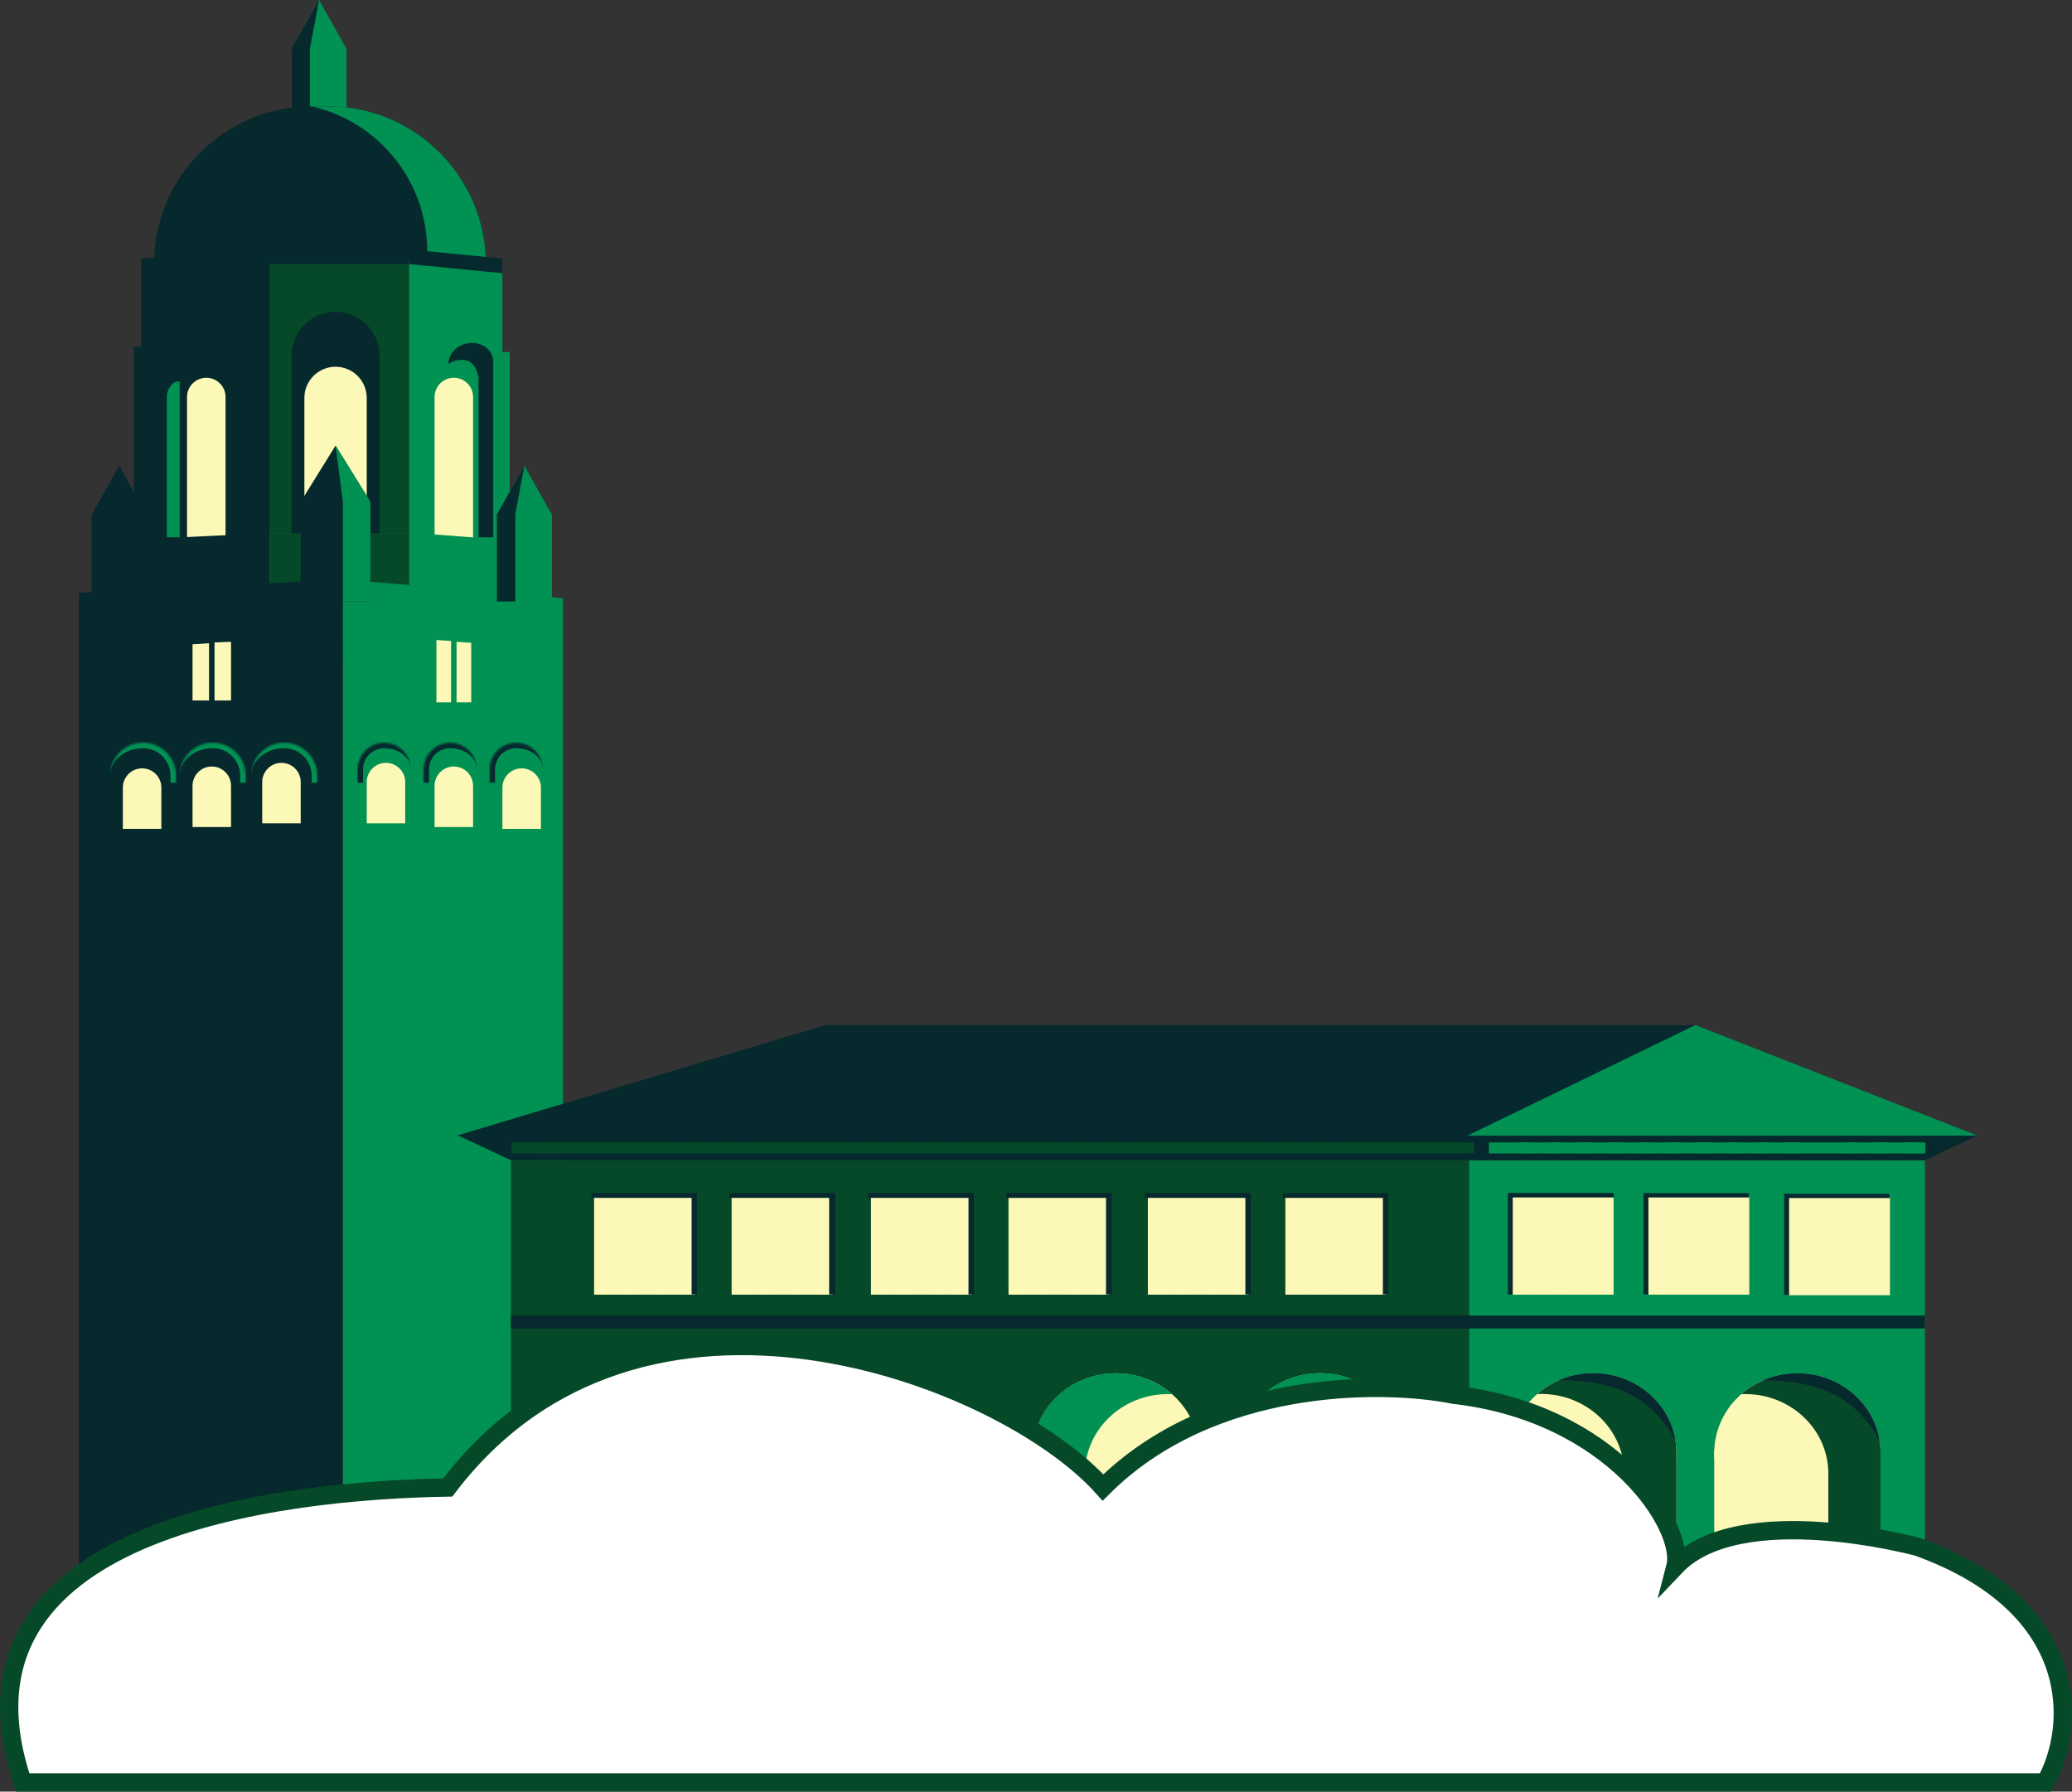 <svg width="1130" height="977" viewBox="0 0 1130 977" fill="none" xmlns="http://www.w3.org/2000/svg">
<rect x="0" y="0" width="1130" height="977" fill="#333333" stroke="none"/>
<path d="M159 26.68L174 0L189 26.68V74H159V26.68Z" fill="#019153"/>
<path d="M159 26.5V74H169V26.5L174 0L159 26.5Z" fill="#06292E"/>
<path d="M84 144C84 96.504 122.504 58 170 58H179C226.496 58 265 96.504 265 144H84Z" fill="#06292E"/>
<path fill-rule="evenodd" clip-rule="evenodd" d="M83.983 142C83.968 142.665 83.96 143.332 83.96 144H264.96C264.96 96.504 226.456 58 178.96 58H169.968C206.056 66.174 233 98.44 233 137V142H83.983Z" fill="#019153"/>
<path d="M77 149L147 144V341H77V149Z" fill="#06292E"/>
<path d="M77 141L147 136V333H77V141Z" fill="#06292E"/>
<path d="M274 141L223 136V333H274V141Z" fill="#06292E"/>
<rect x="147" y="136" width="76" height="197" fill="#06292E"/>
<path d="M274 149L223 144V341H274V149Z" fill="#019153"/>
<rect x="147" y="144" width="76" height="197" fill="#064928"/>
<path d="M159 194C159 180.745 169.745 170 183 170C196.255 170 207 180.745 207 194V360H159V194Z" fill="#06292E"/>
<path d="M98 191.5C98 183.492 104.492 177 112.5 177C120.508 177 127 183.492 127 191.5V360H98V191.5Z" fill="#06292E"/>
<path d="M166 217C166 207.611 173.611 200 183 200C192.389 200 200 207.611 200 217V320H166V217Z" fill="#FCF8B8"/>
<path d="M102 216.5C102 210.701 106.701 206 112.5 206C118.299 206 123 210.701 123 216.5V321H102V216.5Z" fill="#FCF8B8"/>
<path d="M258 216.5C258 210.701 253.299 206 247.5 206C241.701 206 237 210.701 237 216.5V321H258V216.5Z" fill="#FCF8B8"/>
<rect x="147" y="291" width="76" height="59" fill="#019153"/>
<rect x="147" y="291" width="76" height="59" fill="#064928"/>
<path d="M43 323.215L187 316V966H43V323.215Z" fill="#06292E"/>
<path d="M70 294.366L141 291V327H70V294.366Z" fill="#06292E"/>
<path d="M117 350.355L126 350V382H117V350.355Z" fill="#FCF8B8"/>
<path d="M105 351.344L114 350.753V382H105V351.344Z" fill="#FCF8B8"/>
<path d="M105 428.5C105 422.701 109.701 418 115.5 418C121.299 418 126 422.701 126 428.5V451H105V428.5Z" fill="#FCF8B8"/>
<path d="M187 316L307 326.216V966H187V316Z" fill="#019153"/>
<path d="M238 349L246 349.534V383H238V349Z" fill="#FCF8B8"/>
<path d="M249 350L257 350.519V383H249V350Z" fill="#FCF8B8"/>
<path d="M50 280.68L65 254L80 280.68V328H50V280.68Z" fill="#06292E"/>
<path d="M271 280.68L286 254L301 280.68V328H271V280.68Z" fill="#019153"/>
<path d="M164 273.646L183 243L202 273.646V328H164V273.646Z" fill="#06292E"/>
<path d="M187 273.663V328H202V273.663L183 243L187 273.663Z" fill="#019153"/>
<rect x="73" y="189" width="8" height="102" fill="#06292E"/>
<rect x="270" y="192" width="8" height="102" fill="#019153"/>
<path d="M231 291L270 294V338H231V291Z" fill="#019153"/>
<path d="M98 208.074V293H91V215.612C91.875 209.581 95.667 207.571 98 208.074Z" fill="#019153"/>
<path d="M269 196.492C268 188.972 261 187 258 187C247.5 187 244.5 195 244.5 198.5C249 195.5 254.237 195.803 256.5 197.5C258.5 199 260.2 201.6 261 206V293H269V196.492Z" fill="#06292E"/>
<mask id="path-35-inside-1_383_952" fill="white">
<path d="M60 423C60 413.059 68.059 405 78 405C87.941 405 96 413.059 96 423V427H60V423Z"/>
</mask>
<path d="M60 421.5C60 410.73 68.73 402 79.5 402C90.27 402 99 410.73 99 421.5L93 423C93 414.716 86.284 408 78 408C68.059 408 60 414.716 60 423V421.5ZM96 427H60H96ZM60 427V405V427ZM79.5 402C90.27 402 99 410.73 99 421.5V427H93V423C93 414.716 86.284 408 78 408L79.5 402Z" fill="#019153" mask="url(#path-35-inside-1_383_952)"/>
<mask id="path-37-inside-2_383_952" fill="white">
<path d="M224 419.5C224 411.492 217.508 405 209.5 405C201.492 405 195 411.492 195 419.5V427H224V419.5Z"/>
</mask>
<path d="M224 418C224 409.163 216.837 402 208 402C199.163 402 192 409.163 192 418L198 419.5C198 413.149 203.149 408 209.5 408C217.508 408 224 413.149 224 419.5V418ZM195 427H224H195ZM224 427V405V427ZM208 402C199.163 402 192 409.163 192 418V427H198V419.5C198 413.149 203.149 408 209.5 408L208 402Z" fill="#06292E" mask="url(#path-37-inside-2_383_952)"/>
<mask id="path-39-inside-3_383_952" fill="white">
<path d="M260 419.5C260 411.492 253.508 405 245.5 405C237.492 405 231 411.492 231 419.5V427H260V419.5Z"/>
</mask>
<path d="M260 418C260 409.163 252.837 402 244 402C235.163 402 228 409.163 228 418L234 419.5C234 413.149 239.149 408 245.5 408C253.508 408 260 413.149 260 419.5V418ZM231 427H260H231ZM260 427V405V427ZM244 402C235.163 402 228 409.163 228 418V427H234V419.5C234 413.149 239.149 408 245.5 408L244 402Z" fill="#06292E" mask="url(#path-39-inside-3_383_952)"/>
<mask id="path-41-inside-4_383_952" fill="white">
<path d="M296 419.5C296 411.492 289.508 405 281.5 405C273.492 405 267 411.492 267 419.5V427H296V419.5Z"/>
</mask>
<path d="M296 418C296 409.163 288.837 402 280 402C271.163 402 264 409.163 264 418L270 419.5C270 413.149 275.149 408 281.5 408C289.508 408 296 413.149 296 419.5V418ZM267 427H296H267ZM296 427V405V427ZM280 402C271.163 402 264 409.163 264 418V427H270V419.5C270 413.149 275.149 408 281.5 408L280 402Z" fill="#06292E" mask="url(#path-41-inside-4_383_952)"/>
<mask id="path-43-inside-5_383_952" fill="white">
<path d="M98 423C98 413.059 106.059 405 116 405C125.941 405 134 413.059 134 423V427H98V423Z"/>
</mask>
<path d="M98 421.5C98 410.73 106.73 402 117.5 402C128.27 402 137 410.73 137 421.5L131 423C131 414.716 124.284 408 116 408C106.059 408 98 414.716 98 423V421.5ZM134 427H98H134ZM98 427V405V427ZM117.5 402C128.27 402 137 410.73 137 421.5V427H131V423C131 414.716 124.284 408 116 408L117.5 402Z" fill="#019153" mask="url(#path-43-inside-5_383_952)"/>
<mask id="path-45-inside-6_383_952" fill="white">
<path d="M137 423C137 413.059 145.059 405 155 405C164.941 405 173 413.059 173 423V427H137V423Z"/>
</mask>
<path d="M137 421.5C137 410.73 145.73 402 156.5 402C167.27 402 176 410.73 176 421.5L170 423C170 414.716 163.284 408 155 408C145.059 408 137 414.716 137 423V421.5ZM173 427H137H173ZM137 427V405V427ZM156.5 402C167.27 402 176 410.73 176 421.5V427H170V423C170 414.716 163.284 408 155 408L156.5 402Z" fill="#019153" mask="url(#path-45-inside-6_383_952)"/>
<path d="M271 280.5V328H281V280.5L286 254L271 280.5Z" fill="#06292E"/>
<rect x="801.125" y="632.708" width="248.681" height="220.067" fill="#019153"/>
<rect x="973.737" y="651" width="56.72" height="2.566" fill="#06292E"/>
<rect x="973" y="651" width="2.947" height="55.177" fill="#06292E"/>
<rect x="975.712" y="653.327" width="55" height="53" fill="#FCF8B8"/>
<rect x="278.626" y="632.708" width="522.499" height="220.067" fill="#064928"/>
<rect x="825.618" y="667.996" width="9.576" height="37.854" fill="#FCF8B8"/>
<rect x="825.618" y="653.239" width="9.576" height="8.982" fill="#FCF8B8"/>
<rect x="837.404" y="653.239" width="9.576" height="8.982" fill="#FCF8B8"/>
<rect x="837.404" y="667.996" width="9.576" height="37.854" fill="#FCF8B8"/>
<rect x="855.82" y="667.996" width="9.576" height="37.854" fill="#FCF8B8"/>
<rect x="855.82" y="653.239" width="9.576" height="8.982" fill="#FCF8B8"/>
<rect x="867.606" y="653.239" width="9.576" height="8.982" fill="#FCF8B8"/>
<rect x="867.606" y="667.996" width="9.576" height="37.854" fill="#FCF8B8"/>
<rect x="823.408" y="650.673" width="56.72" height="2.566" fill="#06292E"/>
<rect x="822.671" y="650.673" width="2.947" height="55.177" fill="#06292E"/>
<rect x="823.025" y="650.673" width="56.72" height="2.566" fill="#06292E"/>
<rect x="822.288" y="650.673" width="2.947" height="55.177" fill="#06292E"/>
<rect x="825" y="653" width="55" height="53" fill="#FCF8B8"/>
<rect x="897.025" y="650.673" width="56.72" height="2.566" fill="#06292E"/>
<rect x="896.288" y="650.673" width="2.947" height="55.177" fill="#06292E"/>
<rect x="899" y="653" width="55" height="53" fill="#FCF8B8"/>
<rect width="9.576" height="37.854" transform="matrix(-1 0 0 1 754.188 667.996)" fill="#FCF8B8"/>
<rect width="9.576" height="8.982" transform="matrix(-1 0 0 1 754.188 653.239)" fill="#FCF8B8"/>
<rect width="9.576" height="8.982" transform="matrix(-1 0 0 1 742.402 653.239)" fill="#FCF8B8"/>
<rect width="9.576" height="37.854" transform="matrix(-1 0 0 1 742.402 667.996)" fill="#FCF8B8"/>
<rect width="9.576" height="37.854" transform="matrix(-1 0 0 1 723.987 667.996)" fill="#FCF8B8"/>
<rect width="9.576" height="8.982" transform="matrix(-1 0 0 1 723.987 653.239)" fill="#FCF8B8"/>
<rect width="9.576" height="8.982" transform="matrix(-1 0 0 1 712.201 653.239)" fill="#FCF8B8"/>
<rect width="9.576" height="37.854" transform="matrix(-1 0 0 1 712.201 667.996)" fill="#FCF8B8"/>
<rect x="701" y="653" width="55" height="53" fill="#FCF8B8"/>
<rect width="56.72" height="2.566" transform="matrix(-1 0 0 1 756.398 650.673)" fill="#06292E"/>
<rect width="2.947" height="55.177" transform="matrix(-1 0 0 1 757.135 650.673)" fill="#06292E"/>
<rect width="9.576" height="37.854" transform="matrix(-1 0 0 1 678.776 667.996)" fill="#FCF8B8"/>
<rect width="9.576" height="8.982" transform="matrix(-1 0 0 1 678.776 653.239)" fill="#FCF8B8"/>
<rect width="9.576" height="8.982" transform="matrix(-1 0 0 1 666.99 653.239)" fill="#FCF8B8"/>
<rect width="9.576" height="37.854" transform="matrix(-1 0 0 1 666.99 667.996)" fill="#FCF8B8"/>
<rect width="9.576" height="37.854" transform="matrix(-1 0 0 1 648.574 667.996)" fill="#FCF8B8"/>
<rect width="9.576" height="8.982" transform="matrix(-1 0 0 1 648.574 653.239)" fill="#FCF8B8"/>
<rect width="9.576" height="8.982" transform="matrix(-1 0 0 1 636.788 653.239)" fill="#FCF8B8"/>
<rect width="9.576" height="37.854" transform="matrix(-1 0 0 1 636.788 667.996)" fill="#FCF8B8"/>
<rect width="56.72" height="2.566" transform="matrix(-1 0 0 1 680.986 650.673)" fill="#06292E"/>
<rect width="2.947" height="55.177" transform="matrix(-1 0 0 1 681.723 650.673)" fill="#06292E"/>
<rect width="9.576" height="37.854" transform="matrix(-1 0 0 1 679.188 667.996)" fill="#FCF8B8"/>
<rect width="9.576" height="8.982" transform="matrix(-1 0 0 1 679.188 653.239)" fill="#FCF8B8"/>
<rect width="9.576" height="8.982" transform="matrix(-1 0 0 1 667.402 653.239)" fill="#FCF8B8"/>
<rect width="9.576" height="37.854" transform="matrix(-1 0 0 1 667.402 667.996)" fill="#FCF8B8"/>
<rect width="9.576" height="37.854" transform="matrix(-1 0 0 1 648.987 667.996)" fill="#FCF8B8"/>
<rect width="9.576" height="8.982" transform="matrix(-1 0 0 1 648.987 653.239)" fill="#FCF8B8"/>
<rect width="9.576" height="8.982" transform="matrix(-1 0 0 1 637.201 653.239)" fill="#FCF8B8"/>
<rect width="9.576" height="37.854" transform="matrix(-1 0 0 1 637.201 667.996)" fill="#FCF8B8"/>
<rect x="626" y="653" width="55" height="53" fill="#FCF8B8"/>
<rect width="56.72" height="2.566" transform="matrix(-1 0 0 1 681.398 650.673)" fill="#06292E"/>
<rect width="2.947" height="55.177" transform="matrix(-1 0 0 1 682.135 650.673)" fill="#06292E"/>
<rect width="9.576" height="37.854" transform="matrix(-1 0 0 1 603.364 667.996)" fill="#FCF8B8"/>
<rect width="9.576" height="8.982" transform="matrix(-1 0 0 1 603.364 653.239)" fill="#FCF8B8"/>
<rect width="9.576" height="8.982" transform="matrix(-1 0 0 1 591.578 653.239)" fill="#FCF8B8"/>
<rect width="9.576" height="37.854" transform="matrix(-1 0 0 1 591.578 667.996)" fill="#FCF8B8"/>
<rect width="9.576" height="37.854" transform="matrix(-1 0 0 1 573.162 667.996)" fill="#FCF8B8"/>
<rect width="9.576" height="8.982" transform="matrix(-1 0 0 1 573.162 653.239)" fill="#FCF8B8"/>
<rect width="9.576" height="8.982" transform="matrix(-1 0 0 1 561.376 653.239)" fill="#FCF8B8"/>
<rect width="9.576" height="37.854" transform="matrix(-1 0 0 1 561.376 667.996)" fill="#FCF8B8"/>
<rect width="56.72" height="2.566" transform="matrix(-1 0 0 1 605.574 650.673)" fill="#06292E"/>
<rect width="2.947" height="55.177" transform="matrix(-1 0 0 1 606.31 650.673)" fill="#06292E"/>
<rect width="9.576" height="37.854" transform="matrix(-1 0 0 1 603.188 667.996)" fill="#FCF8B8"/>
<rect width="9.576" height="8.982" transform="matrix(-1 0 0 1 603.188 653.239)" fill="#FCF8B8"/>
<rect width="9.576" height="8.982" transform="matrix(-1 0 0 1 591.402 653.239)" fill="#FCF8B8"/>
<rect width="9.576" height="37.854" transform="matrix(-1 0 0 1 591.402 667.996)" fill="#FCF8B8"/>
<rect width="9.576" height="37.854" transform="matrix(-1 0 0 1 572.987 667.996)" fill="#FCF8B8"/>
<rect width="9.576" height="8.982" transform="matrix(-1 0 0 1 572.987 653.239)" fill="#FCF8B8"/>
<rect width="9.576" height="8.982" transform="matrix(-1 0 0 1 561.201 653.239)" fill="#FCF8B8"/>
<rect width="9.576" height="37.854" transform="matrix(-1 0 0 1 561.201 667.996)" fill="#FCF8B8"/>
<rect x="550" y="653" width="55" height="53" fill="#FCF8B8"/>
<rect width="56.72" height="2.566" transform="matrix(-1 0 0 1 605.398 650.673)" fill="#06292E"/>
<rect width="2.947" height="55.177" transform="matrix(-1 0 0 1 606.135 650.673)" fill="#06292E"/>
<rect width="9.576" height="37.854" transform="matrix(-1 0 0 1 527.952 667.996)" fill="#FCF8B8"/>
<rect width="9.576" height="8.982" transform="matrix(-1 0 0 1 527.952 653.239)" fill="#FCF8B8"/>
<rect width="9.576" height="8.982" transform="matrix(-1 0 0 1 516.166 653.239)" fill="#FCF8B8"/>
<rect width="9.576" height="37.854" transform="matrix(-1 0 0 1 516.166 667.996)" fill="#FCF8B8"/>
<rect width="9.576" height="37.854" transform="matrix(-1 0 0 1 497.75 667.996)" fill="#FCF8B8"/>
<rect width="9.576" height="8.982" transform="matrix(-1 0 0 1 497.75 653.239)" fill="#FCF8B8"/>
<rect width="9.576" height="8.982" transform="matrix(-1 0 0 1 485.963 653.239)" fill="#FCF8B8"/>
<rect width="9.576" height="37.854" transform="matrix(-1 0 0 1 485.963 667.996)" fill="#FCF8B8"/>
<rect width="56.72" height="2.566" transform="matrix(-1 0 0 1 530.161 650.673)" fill="#06292E"/>
<rect width="2.947" height="55.177" transform="matrix(-1 0 0 1 530.898 650.673)" fill="#06292E"/>
<rect width="9.576" height="37.854" transform="matrix(-1 0 0 1 528.188 667.996)" fill="#FCF8B8"/>
<rect width="9.576" height="8.982" transform="matrix(-1 0 0 1 528.188 653.239)" fill="#FCF8B8"/>
<rect width="9.576" height="8.982" transform="matrix(-1 0 0 1 516.402 653.239)" fill="#FCF8B8"/>
<rect width="9.576" height="37.854" transform="matrix(-1 0 0 1 516.402 667.996)" fill="#FCF8B8"/>
<rect width="9.576" height="37.854" transform="matrix(-1 0 0 1 497.987 667.996)" fill="#FCF8B8"/>
<rect width="9.576" height="8.982" transform="matrix(-1 0 0 1 497.987 653.239)" fill="#FCF8B8"/>
<rect width="9.576" height="8.982" transform="matrix(-1 0 0 1 486.201 653.239)" fill="#FCF8B8"/>
<rect width="9.576" height="37.854" transform="matrix(-1 0 0 1 486.201 667.996)" fill="#FCF8B8"/>
<rect x="475" y="653" width="55" height="53" fill="#FCF8B8"/>
<rect width="56.72" height="2.566" transform="matrix(-1 0 0 1 530.398 650.673)" fill="#06292E"/>
<rect width="2.947" height="55.177" transform="matrix(-1 0 0 1 531.135 650.673)" fill="#06292E"/>
<rect width="9.576" height="37.854" transform="matrix(-1 0 0 1 452.54 667.996)" fill="#FCF8B8"/>
<rect width="9.576" height="8.982" transform="matrix(-1 0 0 1 452.54 653.239)" fill="#FCF8B8"/>
<rect width="9.576" height="8.982" transform="matrix(-1 0 0 1 440.753 653.239)" fill="#FCF8B8"/>
<rect width="9.576" height="37.854" transform="matrix(-1 0 0 1 440.753 667.996)" fill="#FCF8B8"/>
<rect width="9.576" height="37.854" transform="matrix(-1 0 0 1 422.337 667.996)" fill="#FCF8B8"/>
<rect width="9.576" height="8.982" transform="matrix(-1 0 0 1 422.337 653.239)" fill="#FCF8B8"/>
<rect width="9.576" height="8.982" transform="matrix(-1 0 0 1 410.552 653.239)" fill="#FCF8B8"/>
<rect width="9.576" height="37.854" transform="matrix(-1 0 0 1 410.552 667.996)" fill="#FCF8B8"/>
<rect width="56.72" height="2.566" transform="matrix(-1 0 0 1 454.749 650.673)" fill="#06292E"/>
<rect width="2.947" height="55.177" transform="matrix(-1 0 0 1 455.486 650.673)" fill="#06292E"/>
<rect width="9.576" height="37.854" transform="matrix(-1 0 0 1 452.188 667.996)" fill="#FCF8B8"/>
<rect width="9.576" height="8.982" transform="matrix(-1 0 0 1 452.188 653.239)" fill="#FCF8B8"/>
<rect width="9.576" height="8.982" transform="matrix(-1 0 0 1 440.402 653.239)" fill="#FCF8B8"/>
<rect width="9.576" height="37.854" transform="matrix(-1 0 0 1 440.402 667.996)" fill="#FCF8B8"/>
<rect width="9.576" height="37.854" transform="matrix(-1 0 0 1 421.987 667.996)" fill="#FCF8B8"/>
<rect width="9.576" height="8.982" transform="matrix(-1 0 0 1 421.987 653.239)" fill="#FCF8B8"/>
<rect width="9.576" height="8.982" transform="matrix(-1 0 0 1 410.201 653.239)" fill="#FCF8B8"/>
<rect width="9.576" height="37.854" transform="matrix(-1 0 0 1 410.201 667.996)" fill="#FCF8B8"/>
<rect x="399" y="653" width="55" height="53" fill="#FCF8B8"/>
<rect width="56.72" height="2.566" transform="matrix(-1 0 0 1 454.398 650.673)" fill="#06292E"/>
<rect width="2.947" height="55.177" transform="matrix(-1 0 0 1 455.135 650.673)" fill="#06292E"/>
<rect width="9.576" height="37.854" transform="matrix(-1 0 0 1 377.127 667.996)" fill="#FCF8B8"/>
<rect width="9.576" height="8.982" transform="matrix(-1 0 0 1 377.127 653.239)" fill="#FCF8B8"/>
<rect width="9.576" height="8.982" transform="matrix(-1 0 0 1 365.341 653.239)" fill="#FCF8B8"/>
<rect width="9.576" height="37.854" transform="matrix(-1 0 0 1 365.341 667.996)" fill="#FCF8B8"/>
<rect width="9.576" height="37.854" transform="matrix(-1 0 0 1 346.925 667.996)" fill="#FCF8B8"/>
<rect width="9.576" height="8.982" transform="matrix(-1 0 0 1 346.925 653.239)" fill="#FCF8B8"/>
<rect width="9.576" height="8.982" transform="matrix(-1 0 0 1 335.139 653.239)" fill="#FCF8B8"/>
<rect width="9.576" height="37.854" transform="matrix(-1 0 0 1 335.139 667.996)" fill="#FCF8B8"/>
<rect width="56.72" height="2.566" transform="matrix(-1 0 0 1 379.337 650.673)" fill="#06292E"/>
<rect width="2.947" height="55.177" transform="matrix(-1 0 0 1 380.074 650.673)" fill="#06292E"/>
<rect width="9.576" height="37.854" transform="matrix(-1 0 0 1 377.188 667.996)" fill="#FCF8B8"/>
<rect width="9.576" height="8.982" transform="matrix(-1 0 0 1 377.188 653.239)" fill="#FCF8B8"/>
<rect width="9.576" height="8.982" transform="matrix(-1 0 0 1 365.402 653.239)" fill="#FCF8B8"/>
<rect width="9.576" height="37.854" transform="matrix(-1 0 0 1 365.402 667.996)" fill="#FCF8B8"/>
<rect width="9.576" height="37.854" transform="matrix(-1 0 0 1 346.987 667.996)" fill="#FCF8B8"/>
<rect width="9.576" height="8.982" transform="matrix(-1 0 0 1 346.987 653.239)" fill="#FCF8B8"/>
<rect width="9.576" height="8.982" transform="matrix(-1 0 0 1 335.201 653.239)" fill="#FCF8B8"/>
<rect width="9.576" height="37.854" transform="matrix(-1 0 0 1 335.201 667.996)" fill="#FCF8B8"/>
<rect x="324" y="653" width="55" height="53" fill="#FCF8B8"/>
<rect width="56.72" height="2.566" transform="matrix(-1 0 0 1 379.398 650.673)" fill="#06292E"/>
<rect width="2.947" height="55.177" transform="matrix(-1 0 0 1 380.135 650.673)" fill="#06292E"/>
<rect x="278.626" y="717.399" width="771.18" height="7.058" fill="#06292E"/>
<path d="M249.897 619.235H1078.53L1049.81 632.708H278.626L249.897 619.235Z" fill="#06292E"/>
<path d="M249 619.31H1077.64L924.605 559H450.099L249 619.31Z" fill="#06292E"/>
<path d="M924.605 559L1078.53 619.31H800.228L924.605 559Z" fill="#019153"/>
<rect x="279" y="623" width="521" height="6" fill="#064928"/>
<rect x="440.224" y="623.084" width="8.08" height="5.774" fill="#064928"/>
<rect x="601.821" y="623.084" width="8.08" height="5.774" fill="#064928"/>
<rect x="763.419" y="623.084" width="8.08" height="5.774" fill="#064928"/>
<rect x="925.017" y="623.084" width="8.08" height="5.774" fill="#019153"/>
<rect x="359.425" y="623.084" width="8.08" height="5.774" fill="#064928"/>
<rect x="521.022" y="623.084" width="8.08" height="5.774" fill="#064928"/>
<rect x="682.62" y="623.084" width="8.08" height="5.774" fill="#064928"/>
<rect x="844.218" y="623.084" width="8.08" height="5.774" fill="#019153"/>
<rect x="1005.82" y="623.084" width="8.08" height="5.774" fill="#019153"/>
<rect x="294.786" y="623.084" width="8.08" height="5.774" fill="#064928"/>
<rect x="456.384" y="623.084" width="8.08" height="5.774" fill="#064928"/>
<rect x="617.981" y="623.084" width="8.08" height="5.774" fill="#064928"/>
<rect x="779.579" y="623.084" width="8.08" height="5.774" fill="#064928"/>
<rect x="941.176" y="623.084" width="8.08" height="5.774" fill="#019153"/>
<rect x="375.584" y="623.084" width="8.08" height="5.774" fill="#064928"/>
<rect x="537.182" y="623.084" width="8.08" height="5.774" fill="#064928"/>
<rect x="698.78" y="623.084" width="8.08" height="5.774" fill="#064928"/>
<rect x="860.377" y="623.084" width="8.08" height="5.774" fill="#019153"/>
<rect x="1021.98" y="623.084" width="8.08" height="5.774" fill="#019153"/>
<rect x="310.946" y="623.084" width="8.08" height="5.774" fill="#064928"/>
<rect x="472.543" y="623.084" width="8.08" height="5.774" fill="#064928"/>
<rect x="634.141" y="623.084" width="8.08" height="5.774" fill="#064928"/>
<rect x="795.739" y="623.084" width="8.08" height="5.774" fill="#064928"/>
<rect x="957.336" y="623.084" width="8.08" height="5.774" fill="#019153"/>
<rect x="391.745" y="623.084" width="8.08" height="5.774" fill="#064928"/>
<rect x="553.342" y="623.084" width="8.08" height="5.774" fill="#064928"/>
<rect x="714.939" y="623.084" width="8.08" height="5.774" fill="#064928"/>
<rect x="876.537" y="623.084" width="8.08" height="5.774" fill="#019153"/>
<rect x="1038.13" y="623.084" width="8.08" height="5.774" fill="#019153"/>
<rect x="327.105" y="623.084" width="8.08" height="5.774" fill="#064928"/>
<rect x="488.703" y="623.084" width="8.08" height="5.774" fill="#064928"/>
<rect x="650.301" y="623.084" width="8.08" height="5.774" fill="#064928"/>
<rect x="812" y="623" width="238" height="6" fill="#019153"/>
<rect x="973.496" y="623.084" width="8.08" height="5.774" fill="#019153"/>
<rect x="407.904" y="623.084" width="8.08" height="5.774" fill="#064928"/>
<rect x="569.502" y="623.084" width="8.08" height="5.774" fill="#064928"/>
<rect x="731.1" y="623.084" width="8.08" height="5.774" fill="#064928"/>
<rect x="892.697" y="623.084" width="8.08" height="5.774" fill="#019153"/>
<rect x="343.265" y="623.084" width="8.08" height="5.774" fill="#064928"/>
<rect x="504.863" y="623.084" width="8.08" height="5.774" fill="#064928"/>
<rect x="666.46" y="623.084" width="8.08" height="5.774" fill="#064928"/>
<rect x="828.058" y="623.084" width="8.08" height="5.774" fill="#019153"/>
<rect x="424.064" y="623.084" width="8.08" height="5.774" fill="#064928"/>
<rect x="585.662" y="623.084" width="8.08" height="5.774" fill="#064928"/>
<rect x="747.259" y="623.084" width="8.08" height="5.774" fill="#064928"/>
<rect x="908.857" y="623.084" width="8.08" height="5.774" fill="#019153"/>
<ellipse cx="868.907" cy="792.187" rx="45.337" ry="43.334" fill="#FCF8B8"/>
<rect x="823.569" y="791.15" width="90.675" height="61.787" fill="#FCF8B8"/>
<path fill-rule="evenodd" clip-rule="evenodd" d="M914.257 792.187V852.937H885.789V803.489V802.452H885.776C885.2 778.998 865.128 760.155 840.451 760.155C839.741 760.155 839.033 760.17 838.331 760.201C846.394 753.153 857.131 748.852 868.919 748.852C893.596 748.852 913.668 767.696 914.244 791.15H914.257V792.187Z" fill="#064928"/>
<path fill-rule="evenodd" clip-rule="evenodd" d="M913.678 785.306C910.236 764.636 891.501 748.837 868.906 748.837C862.287 748.837 856 750.193 850.331 752.63C882.037 752.966 900.196 761.891 913.678 785.306Z" fill="#06292E"/>
<ellipse cx="45.337" cy="43.334" rx="45.337" ry="43.334" transform="matrix(-1 0 0 1 515.649 748.853)" fill="#FCF8B8"/>
<rect width="90.675" height="61.787" transform="matrix(-1 0 0 1 515.649 791.15)" fill="#FCF8B8"/>
<path fill-rule="evenodd" clip-rule="evenodd" d="M424.962 792.187V852.938H453.43V803.489V802.452H453.442C454.018 778.998 474.09 760.155 498.767 760.155C499.478 760.155 500.185 760.17 500.888 760.201C492.825 753.153 482.087 748.853 470.299 748.853C445.623 748.853 425.551 767.696 424.975 791.15H424.962V792.187Z" fill="#019153"/>
<path fill-rule="evenodd" clip-rule="evenodd" d="M425.54 785.306C428.982 764.636 447.717 748.837 470.312 748.837C476.931 748.837 483.219 750.193 488.888 752.63C457.181 752.966 439.022 761.891 425.54 785.306Z" fill="#019153"/>
<ellipse cx="45.337" cy="43.334" rx="45.337" ry="43.334" transform="matrix(-1 0 0 1 765.228 748.853)" fill="#FCF8B8"/>
<rect width="90.675" height="61.787" transform="matrix(-1 0 0 1 765.228 791.15)" fill="#FCF8B8"/>
<path fill-rule="evenodd" clip-rule="evenodd" d="M674.541 792.186V852.937H703.008V803.489V802.452H703.021C703.597 778.998 723.669 760.155 748.346 760.155C749.057 760.155 749.764 760.17 750.467 760.201C742.404 753.152 731.666 748.852 719.878 748.852C695.201 748.852 675.129 767.696 674.553 791.15H674.541V792.186Z" fill="#019153"/>
<path fill-rule="evenodd" clip-rule="evenodd" d="M675.12 785.305C678.562 764.635 697.296 748.837 719.891 748.837C726.51 748.837 732.798 750.193 738.467 752.63C706.76 752.965 688.602 761.89 675.12 785.305Z" fill="#019153"/>
<ellipse cx="980.229" cy="792.249" rx="45.337" ry="43.334" fill="#FCF8B8"/>
<rect x="934.892" y="791.212" width="90.675" height="61.787" fill="#FCF8B8"/>
<path fill-rule="evenodd" clip-rule="evenodd" d="M1025.58 792.249V853H997.111V803.551V802.515H997.099C996.523 779.061 976.451 760.217 951.774 760.217C951.063 760.217 950.356 760.233 949.653 760.264C957.716 753.215 968.453 748.915 980.242 748.915C1004.92 748.915 1024.99 767.758 1025.57 791.212H1025.58V792.249Z" fill="#064928"/>
<path fill-rule="evenodd" clip-rule="evenodd" d="M1025 785.369C1021.56 764.698 1002.82 748.9 980.229 748.9C973.61 748.9 967.323 750.255 961.654 752.692C993.36 753.028 1011.52 761.953 1025 785.369Z" fill="#06292E"/>
<ellipse cx="45.337" cy="43.334" rx="45.337" ry="43.334" transform="matrix(-1 0 0 1 404.326 748.915)" fill="#FCF8B8"/>
<rect width="90.675" height="61.787" transform="matrix(-1 0 0 1 404.326 791.212)" fill="#FCF8B8"/>
<path fill-rule="evenodd" clip-rule="evenodd" d="M313.639 792.249V853H342.107V803.551V802.515H342.12C342.696 779.061 362.768 760.217 387.444 760.217C388.155 760.217 388.862 760.233 389.565 760.264C381.502 753.215 370.765 748.915 358.976 748.915C334.3 748.915 314.228 767.758 313.652 791.212H313.639V792.249Z" fill="#019153"/>
<path fill-rule="evenodd" clip-rule="evenodd" d="M314.217 785.369C317.659 764.698 336.394 748.9 358.989 748.9C365.608 748.9 371.895 750.255 377.564 752.692C345.857 753.028 327.699 761.953 314.217 785.369Z" fill="#019153"/>
<ellipse cx="45.337" cy="43.334" rx="45.337" ry="43.334" transform="matrix(-1 0 0 1 653.905 748.915)" fill="#FCF8B8"/>
<rect width="90.675" height="61.787" transform="matrix(-1 0 0 1 653.905 791.212)" fill="#FCF8B8"/>
<path fill-rule="evenodd" clip-rule="evenodd" d="M563.218 792.249V853H591.685V803.551V802.515H591.698C592.274 779.061 612.346 760.217 637.023 760.217C637.734 760.217 638.441 760.233 639.144 760.264C631.081 753.215 620.343 748.915 608.555 748.915C583.879 748.915 563.807 767.758 563.23 791.212H563.218V792.249Z" fill="#019153"/>
<path fill-rule="evenodd" clip-rule="evenodd" d="M563.797 785.369C567.239 764.698 585.973 748.9 608.568 748.9C615.187 748.9 621.475 750.255 627.144 752.692C595.437 753.028 577.279 761.953 563.797 785.369Z" fill="#019153"/>
<path d="M67 429.5C67 423.701 71.701 419 77.5 419C83.299 419 88 423.701 88 429.5V452H67V429.5Z" fill="#FCF8B8"/>
<path d="M143 426.5C143 420.701 147.701 416 153.5 416C159.299 416 164 420.701 164 426.5V449H143V426.5Z" fill="#FCF8B8"/>
<path d="M200 426.5C200 420.701 204.701 416 210.5 416C216.299 416 221 420.701 221 426.5V449H200V426.5Z" fill="#FCF8B8"/>
<path d="M237 428.5C237 422.701 241.701 418 247.5 418C253.299 418 258 422.701 258 428.5V451H237V428.5Z" fill="#FCF8B8"/>
<path d="M274 429.5C274 423.701 278.701 419 284.5 419C290.299 419 295 423.701 295 429.5V452H274V429.5Z" fill="#FCF8B8"/>
<path d="M1115.49 972H12.392C-34.507 833.01 153.565 812.682 244.164 811.171C348.813 673.202 547.266 750.351 601.528 811.171C660.829 752.002 753.819 752.793 792.901 760.585C879.811 770.537 919.216 833.101 913.725 854.266C948.996 817.146 1045.99 843.578 1045.99 843.578C1136.49 876.381 1132.15 942.53 1115.49 972Z" fill="white" stroke="#064928" stroke-width="10"/>
</svg>
